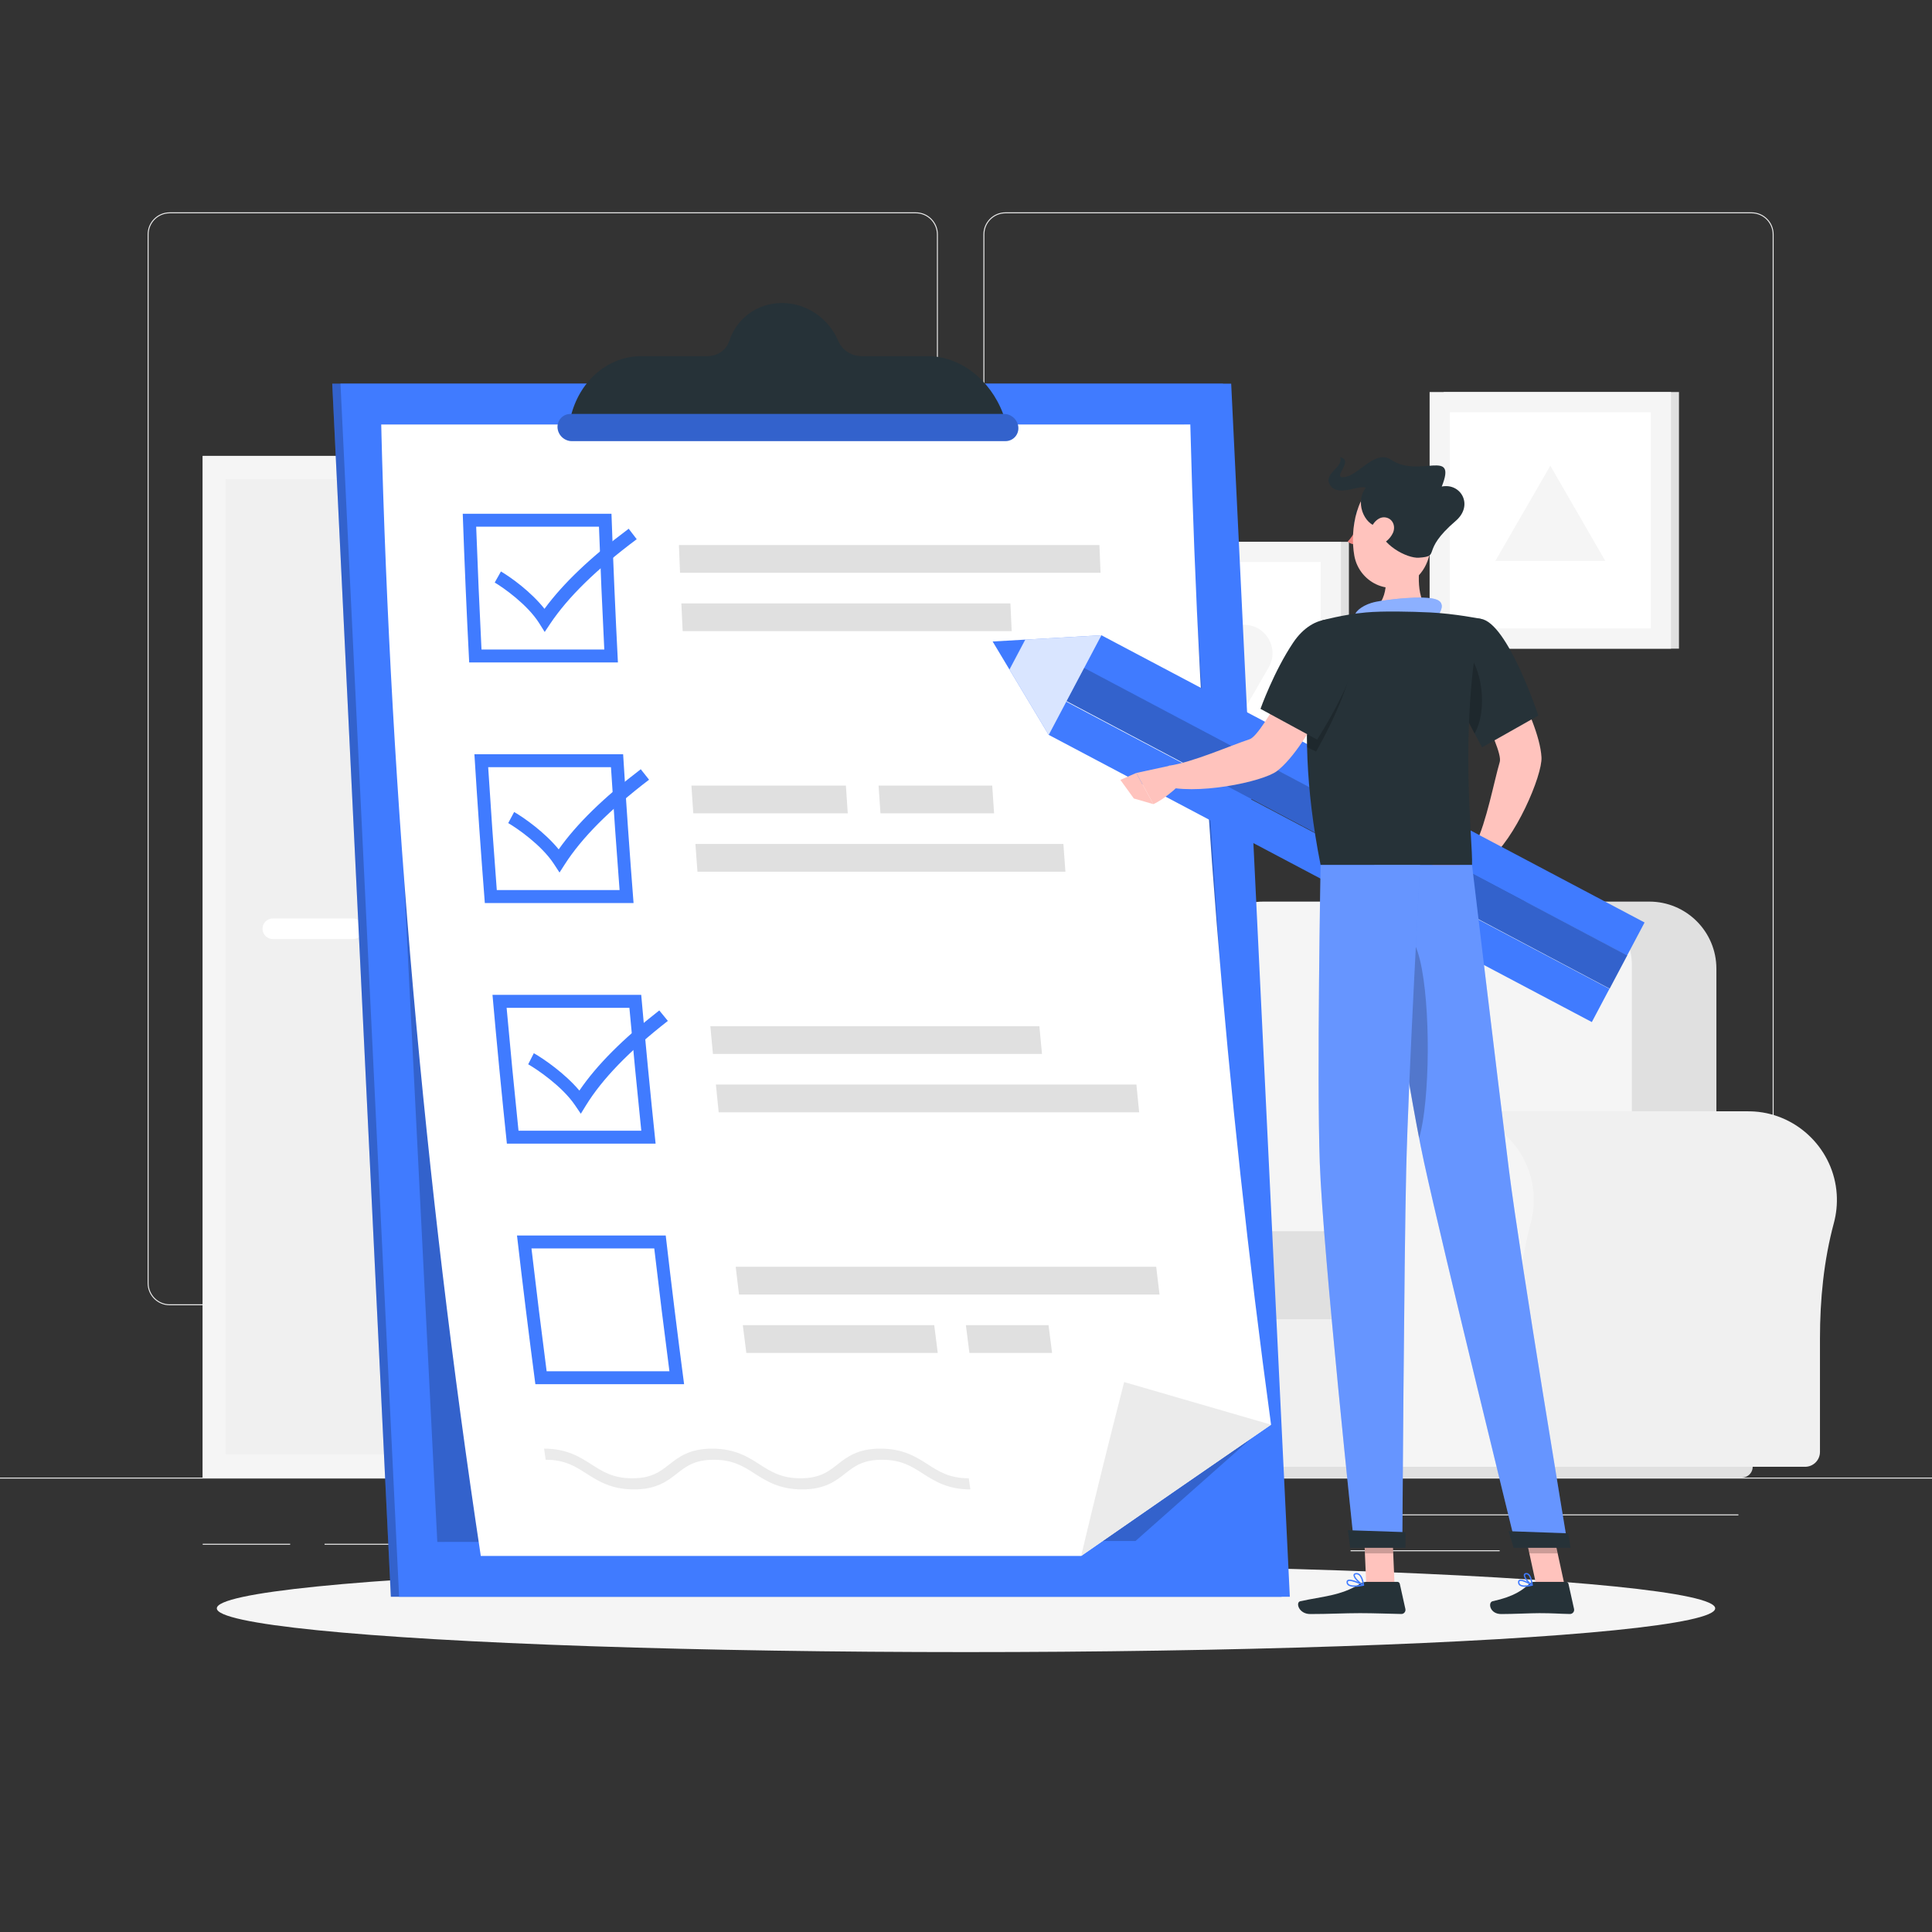 <?xml version="1.0" encoding="utf-8"?>
<!-- Generator: Adobe Illustrator 27.5.0, SVG Export Plug-In . SVG Version: 6.00 Build 0)  -->
<svg version="1.1" xmlns="http://www.w3.org/2000/svg" xmlns:xlink="http://www.w3.org/1999/xlink" x="0px" y="0px"
	 viewBox="0 0 500 500" style="enable-background:new 0 0 500 500;" xml:space="preserve">
<rect x="0" y="0" width="500" height="500" fill="#333333" stroke="none"/>
<g id="Background_Complete">
	<g>
		<rect y="382.398" style="fill:#EBEBEB;" width="500" height="0.25"/>
		<rect x="359" y="391.922" style="fill:#EBEBEB;" width="90.901" height="0.25"/>
		<rect x="306.333" y="389.208" style="fill:#EBEBEB;" width="24.887" height="0.25"/>
		<rect x="349.524" y="401.208" style="fill:#EBEBEB;" width="38.587" height="0.25"/>
		<rect x="52.459" y="399.527" style="fill:#EBEBEB;" width="22.638" height="0.25"/>
		<rect x="84" y="399.527" style="fill:#EBEBEB;" width="26.889" height="0.25"/>
		<rect x="178.309" y="395.305" style="fill:#EBEBEB;" width="46.838" height="0.25"/>
		<path style="fill:#EBEBEB;" d="M237.014,337.799H43.915c-3.147,0-5.708-2.561-5.708-5.708V60.66c0-3.147,2.561-5.708,5.708-5.708
			h193.099c3.146,0,5.707,2.561,5.707,5.708v271.432C242.721,335.239,240.16,337.799,237.014,337.799z M43.915,55.202
			c-3.01,0-5.458,2.448-5.458,5.458v271.432c0,3.01,2.448,5.458,5.458,5.458h193.099c3.009,0,5.457-2.448,5.457-5.458V60.66
			c0-3.009-2.448-5.458-5.457-5.458H43.915z"/>
		<path style="fill:#EBEBEB;" d="M453.31,337.799H260.212c-3.147,0-5.707-2.561-5.707-5.708V60.66c0-3.147,2.56-5.708,5.707-5.708
			H453.31c3.148,0,5.708,2.561,5.708,5.708v271.432C459.019,335.239,456.458,337.799,453.31,337.799z M260.212,55.202
			c-3.009,0-5.457,2.448-5.457,5.458v271.432c0,3.01,2.448,5.458,5.457,5.458H453.31c3.01,0,5.458-2.448,5.458-5.458V60.66
			c0-3.009-2.448-5.458-5.458-5.458H260.212z"/>
	</g>
	<g>
		<g>
			
				<rect x="52.459" y="117.986" transform="matrix(-1 -1.224647e-16 1.224647e-16 -1 224.474 500.384)" style="fill:#F0F0F0;" width="119.556" height="264.412"/>
			
				<rect x="52.459" y="117.986" transform="matrix(-1 -1.224647e-16 1.224647e-16 -1 218.807 500.384)" style="fill:#F5F5F5;" width="113.889" height="264.412"/>
			
				<rect x="-16.803" y="199.247" transform="matrix(-1.836970e-16 1 -1 -1.836970e-16 359.595 140.789)" style="fill:#F0F0F0;" width="252.412" height="101.89"/>
			<path style="fill:#FFFFFF;" d="M91.383,243.027H70.606c-1.467,0-2.667-1.2-2.667-2.667v0c0-1.467,1.2-2.667,2.667-2.667h20.778
				c1.467,0,2.667,1.2,2.667,2.667v0C94.05,241.827,92.85,243.027,91.383,243.027z"/>
			
				<rect x="-66.969" y="249.414" transform="matrix(-1.836970e-16 1 -1 -1.836970e-16 309.429 190.955)" style="fill:#F0F0F0;" width="252.412" height="1.556"/>
		</g>
		<g>
			<g>
				
					<rect x="228.023" y="300.187" transform="matrix(-1 -1.224647e-16 1.224647e-16 -1 473.846 677.572)" style="fill:#F0F0F0;" width="17.8" height="77.198"/>
				
					<rect x="154.623" y="377.385" transform="matrix(-1 -1.224647e-16 1.224647e-16 -1 397.029 759.66)" style="fill:#F0F0F0;" width="87.782" height="4.891"/>
				<rect x="151.206" y="300.187" style="fill:#F5F5F5;" width="76.817" height="77.198"/>
				<rect x="158.204" y="309.689" style="fill:#F0F0F0;" width="62.821" height="25.318"/>
				<rect x="158.204" y="342.564" style="fill:#F0F0F0;" width="62.821" height="25.318"/>
				<path style="fill:#F5F5F5;" d="M182.562,311.823h14.105c0.955,0,1.736-0.781,1.736-1.736l0,0c0-0.955-0.781-1.736-1.736-1.736
					h-14.105c-0.955,0-1.736,0.781-1.736,1.736l0,0C180.826,311.042,181.607,311.823,182.562,311.823z"/>
				<path style="fill:#F5F5F5;" d="M182.562,344.699h14.105c0.955,0,1.736-0.781,1.736-1.736l0,0c0-0.955-0.781-1.736-1.736-1.736
					h-14.105c-0.955,0-1.736,0.781-1.736,1.736l0,0C180.826,343.917,181.607,344.699,182.562,344.699z"/>
			</g>
			<path style="fill:#F5F5F5;" d="M195.468,298.668L195.468,298.668c-0.725,0-1.318-0.593-1.318-1.318v-40.114
				c0-0.725,0.593-1.318,1.318-1.318h0c0.725,0,1.318,0.593,1.318,1.318v40.114C196.786,298.075,196.193,298.668,195.468,298.668z"
				/>
			<rect x="183.118" y="297.112" style="fill:#F0F0F0;" width="24.699" height="3.112"/>
			<path style="fill:#F0F0F0;" d="M202.311,274.674L202.311,274.674c-0.362,0-0.659-0.296-0.659-0.659v-20.057
				c0-0.362,0.296-0.659,0.659-0.659l0,0c0.362,0,0.659,0.296,0.659,0.659v20.057C202.97,274.378,202.674,274.674,202.311,274.674z"
				/>
			<g>
				<path style="fill:#F0F0F0;" d="M176.264,260.897c0,0,0.488-18.879,19.204-18.879s19.204,18.879,19.204,18.879H176.264z"/>
			</g>
		</g>
		<g>
			<g>
				<path style="fill:#F0F0F0;" d="M338.311,287.605v0.007c0.533,0,1.069,0.011,1.61,0.048
					c11.369,0.776,20.561,10.017,21.286,21.389c0.166,2.597-0.103,5.108-0.738,7.468c-2.619,9.724-3.597,19.818-3.597,29.888v29.347
					c0,2.128-1.725,3.853-3.853,3.853h-14.708h-14.708h-63.737v-92H338.311z"/>
				<path style="fill:#F5F5F5;" d="M236.923,310.549c0-13.204,11.154-23.803,24.554-22.889
					c11.369,0.776,20.561,10.017,21.286,21.389c0.166,2.597-0.103,5.108-0.738,7.468c-2.619,9.724-3.597,19.818-3.597,29.888v29.347
					c0,2.128-1.725,3.853-3.853,3.853h-29.415c-2.128,0-3.853-1.725-3.853-3.853v-31.07c0-9.447-1.029-18.899-3.553-28.002
					C237.212,314.729,236.923,312.673,236.923,310.549z"/>
			</g>
			
				<rect x="291.482" y="323.746" transform="matrix(-1 -1.224647e-16 1.224647e-16 -1 666.576 703.352)" style="fill:#F0F0F0;" width="83.612" height="55.859"/>
			<path style="fill:#E0E0E0;" d="M349.653,233.333h77.183c9.59,0,17.365,7.774,17.365,17.365v85.678H332.288v-85.678
				C332.288,241.107,340.063,233.333,349.653,233.333z"/>
			<path style="fill:#F5F5F5;" d="M326.953,233.333h78.856c9.128,0,16.528,7.4,16.528,16.528v86.514H310.425v-86.514
				C310.425,240.733,317.825,233.333,326.953,233.333z"/>
			<path style="fill:#E0E0E0;" d="M292.555,318.646h77.068c0.831,0,1.505,0.674,1.505,1.505v19.738c0,0.831-0.674,1.505-1.505,1.505
				h-77.068c-2.783,0-5.039-2.256-5.039-5.039v-12.669C287.515,320.903,289.772,318.646,292.555,318.646z"/>
			<g>
				<path style="fill:#F0F0F0;" d="M452.446,287.605v0.007c0.533,0,1.069,0.011,1.61,0.048
					c11.369,0.776,20.561,10.017,21.286,21.389c0.166,2.597-0.103,5.108-0.738,7.468c-2.619,9.724-3.597,19.818-3.597,29.888v29.347
					c0,2.128-1.725,3.853-3.853,3.853h-14.708h-14.708h-63.737v-92H452.446z"/>
				<path style="fill:#F5F5F5;" d="M351.057,310.549c0-13.204,11.154-23.803,24.554-22.889
					c11.369,0.776,20.561,10.017,21.286,21.389c0.166,2.597-0.103,5.108-0.738,7.468c-2.619,9.724-3.597,19.818-3.597,29.888v29.347
					c0,2.128-1.725,3.853-3.853,3.853h-29.415c-2.128,0-3.853-1.725-3.853-3.853v-31.07c0-9.447-1.029-18.899-3.553-28.002
					C351.346,314.729,351.057,312.673,351.057,310.549z"/>
			</g>
			<path style="fill:#E0E0E0;" d="M261.504,382.398h189.304c1.543,0,2.793-1.25,2.793-2.793l0,0h-194.89l0,0
				C258.711,381.148,259.961,382.398,261.504,382.398z"/>
		</g>
		<g>
			<g>
				<g>
					
						<rect x="373.626" y="101.457" transform="matrix(-1 -1.224647e-16 1.224647e-16 -1 808.142 269.328)" style="fill:#E0E0E0;" width="60.89" height="66.414"/>
					
						<rect x="369.983" y="101.457" transform="matrix(-1 -1.224647e-16 1.224647e-16 -1 802.44 269.328)" style="fill:#F5F5F5;" width="62.474" height="66.414"/>
					
						<rect x="373.247" y="108.661" transform="matrix(-1.836970e-16 1 -1 -1.836970e-16 535.884 -266.556)" style="fill:#FFFFFF;" width="55.946" height="52.006"/>
					<polygon style="fill:#F5F5F5;" points="401.22,120.522 415.443,145.157 386.997,145.157 					"/>
				</g>
			</g>
			<g>
				<g>
					
						<rect x="288.207" y="140.225" transform="matrix(-1 -1.224647e-16 1.224647e-16 -1 637.305 346.863)" style="fill:#E0E0E0;" width="60.89" height="66.414"/>
					
						<rect x="284.564" y="140.225" transform="matrix(-1 -1.224647e-16 1.224647e-16 -1 631.603 346.863)" style="fill:#F5F5F5;" width="62.474" height="66.414"/>
					
						<rect x="287.828" y="147.428" transform="matrix(-1.836970e-16 1 -1 -1.836970e-16 489.233 -142.37)" style="fill:#FFFFFF;" width="55.946" height="52.006"/>
					<path style="fill:#F5F5F5;" d="M309.437,183.408l-6.169-10.686c-2.829-4.899,0.707-11.023,6.364-11.023h12.339
						c5.657,0,9.193,6.124,6.364,11.023l-6.169,10.686C319.337,188.308,312.266,188.308,309.437,183.408z"/>
				</g>
			</g>
		</g>
	</g>
</g>
<g id="Background_Simple" style="display:none;">
	<g style="display:inline;">
		<path style="fill:#407BFF;" d="M376.079,144.074c-25.989-23.098-64.729-32.801-98.883-29.644
			c-17.174,1.587-30.974,8.707-46.654,15.059c-21.967,8.899-36.541,5.041-58.96,2.604C106.333,125,76.229,187.978,75.097,235
			c-1.376,57.178,38.65,109.359,94.976,123.885c37.928,9.781,74.471,10.199,107.674-2.116c25.927-9.616,32.391-30.737,40.628-55.061
			c6.29-18.576,11.904-39.543,25.833-54.152c12.736-13.358,25.847-2.109,40.497-10.226C422,216.666,397.967,163.528,376.079,144.074
			z"/>
		<path style="opacity:0.9;fill:#FFFFFF;" d="M376.079,144.074c-25.989-23.098-64.729-32.801-98.883-29.644
			c-17.174,1.587-30.974,8.707-46.654,15.059c-21.967,8.899-36.541,5.041-58.96,2.604C106.333,125,76.229,187.978,75.097,235
			c-1.376,57.178,38.65,109.359,94.976,123.885c37.928,9.781,74.471,10.199,107.674-2.116c25.927-9.616,32.391-30.737,40.628-55.061
			c6.29-18.576,11.904-39.543,25.833-54.152c12.736-13.358,25.847-2.109,40.497-10.226C422,216.666,397.967,163.528,376.079,144.074
			z"/>
	</g>
</g>
<g id="Shadow_1_">
	<ellipse id="_x3C_Path_x3E__82_" style="fill:#F5F5F5;" cx="250" cy="416.238" rx="193.889" ry="11.323"/>
</g>
<g id="Checklist">
	<g>
		<g>
			<polygon style="fill:#407BFF;" points="316.496,99.296 85.979,99.296 101.154,413.238 331.672,413.238 			"/>
			<polygon style="opacity:0.2;" points="316.496,99.296 85.979,99.296 101.154,413.238 331.672,413.238 			"/>
		</g>
		<polygon style="fill:#407BFF;" points="318.63,99.296 88.113,99.296 103.288,413.238 333.805,413.238 		"/>
		<g>
			<polygon style="opacity:0.2;" points="306.456,109.856 98.653,109.856 113.172,399.049 293.869,398.809 323.897,372.185 			"/>
			<g>
				<g>
					<path style="fill:#FFFFFF;" d="M308.052,109.854c2.168,86.192,9.139,172.609,20.896,258.854
						c-16.466,11.327-32.85,22.65-49.15,33.971c-51.79,0-103.579,0-155.37,0c-14.723-97.512-23.322-195.313-25.776-292.826
						C168.452,109.854,238.252,109.854,308.052,109.854z"/>
					<path style="fill:#EBEBEB;" d="M328.948,368.708c-16.466,11.327-32.85,22.65-49.15,33.971
						c3.566-14.997,7.277-30.001,11.134-45.008C303.596,361.351,316.268,365.03,328.948,368.708z"/>
				</g>
				<g>
					<g>
						<path style="fill:#407BFF;" d="M155.012,136.311c0.387,10.59,0.846,21.182,1.378,31.777c-10.593,0-21.185,0-31.777,0
							c-0.532-10.595-0.992-21.186-1.378-31.777C133.827,136.311,144.419,136.311,155.012,136.311 M158.248,132.96
							c-12.83,0-25.66,0-38.49,0c0.45,12.822,1.006,25.649,1.668,38.479c12.83,0,25.66,0,38.49,0
							C159.255,158.61,158.699,145.784,158.248,132.96C158.249,132.96,158.249,132.96,158.248,132.96z"/>
					</g>
					<g>
						<path style="fill:#E0E0E0;" d="M284.819,148.239c-36.275,0-72.55,0-108.825,0c-0.1-2.394-0.196-4.786-0.288-7.18
							c36.275,0,72.55,0,108.825,0C284.623,143.453,284.719,145.845,284.819,148.239z"/>
						<path style="fill:#E0E0E0;" d="M261.828,163.338c-28.386,0-56.771,0-85.157,0c-0.116-2.394-0.227-4.788-0.335-7.182
							c28.385,0,56.771,0,85.157,0C261.601,158.55,261.713,160.944,261.828,163.338z"/>
					</g>
				</g>
				<g>
					<g>
						<path style="fill:#407BFF;" d="M158.118,198.552c0.67,10.598,1.413,21.198,2.228,31.797c-10.592,0-21.185,0-31.777,0
							c-0.815-10.6-1.558-21.2-2.228-31.797C136.933,198.552,147.525,198.552,158.118,198.552 M161.265,195.199
							c-12.829,0-25.66,0-38.489,0c0.793,12.832,1.693,25.668,2.698,38.504c12.829,0,25.66,0,38.489,0
							C162.958,220.867,162.058,208.031,161.265,195.199C161.264,195.199,161.264,195.199,161.265,195.199z"/>
					</g>
					<g>
						<path style="fill:#E0E0E0;" d="M219.398,210.489c-13.327,0-26.652,0-39.979,0c-0.163-2.395-0.324-4.79-0.48-7.186
							c13.327,0,26.652,0,39.979,0C219.074,205.699,219.234,208.094,219.398,210.489z"/>
						<path style="fill:#E0E0E0;" d="M257.266,210.489c-9.802,0-19.605,0-29.407,0c-0.164-2.395-0.324-4.79-0.48-7.186
							c9.803,0,19.605,0,29.408,0C256.942,205.699,257.103,208.094,257.266,210.489z"/>
						<path style="fill:#E0E0E0;" d="M275.73,225.597c-31.743,0-63.486,0-95.23,0c-0.179-2.395-0.355-4.79-0.527-7.186
							c31.743,0,63.487,0,95.23,0C275.375,220.806,275.552,223.201,275.73,225.597z"/>
					</g>
				</g>
				<g>
					<g>
						<path style="fill:#407BFF;" d="M162.889,260.824c0.954,10.6,1.98,21.201,3.077,31.8c-10.593,0-21.185,0-31.777,0
							c-1.098-10.6-2.124-21.199-3.077-31.8C141.704,260.824,152.296,260.824,162.889,260.824 M165.945,257.47
							c-12.83,0-25.66,0-38.49,0c1.136,12.836,2.378,25.672,3.726,38.507c12.83,0,25.66,0,38.49,0
							C168.324,283.142,167.082,270.307,165.945,257.47C165.945,257.47,165.945,257.47,165.945,257.47z"/>
					</g>
					<g>
						<path style="fill:#E0E0E0;" d="M294.1,280.686c-36.275,0-72.55,0-108.825,0c0.236,2.396,0.476,4.791,0.719,7.186
							c36.275,0,72.55,0,108.825,0C294.576,285.477,294.336,283.081,294.1,280.686z"/>
						<path style="fill:#E0E0E0;" d="M268.992,265.577c-28.386,0-56.771,0-85.156,0c0.22,2.395,0.444,4.791,0.672,7.186
							c28.385,0,56.771,0,85.157,0C269.436,270.368,269.213,267.973,268.992,265.577z"/>
					</g>
				</g>
				<g>
					<g>
						<path style="fill:#407BFF;" d="M169.322,323.094c1.237,10.597,2.545,21.192,3.926,31.786c-10.592,0-21.185,0-31.777,0
							c-1.381-10.594-2.69-21.19-3.926-31.786C148.138,323.094,158.73,323.094,169.322,323.094 M172.289,319.741
							c-12.83,0-25.66,0-38.49,0c1.479,12.833,3.064,25.663,4.754,38.491c12.83,0,25.66,0,38.49,0
							C175.353,345.405,173.768,332.574,172.289,319.741L172.289,319.741z"/>
					</g>
					<g>
						<path style="fill:#E0E0E0;" d="M300.086,335.029c-36.275,0-72.55,0-108.825,0c-0.292-2.394-0.58-4.788-0.864-7.184
							c36.275,0,72.55,0,108.825,0C299.506,330.239,299.794,332.634,300.086,335.029z"/>
						<path style="fill:#E0E0E0;" d="M242.688,350.13c-16.513,0-33.027,0-49.539,0c-0.307-2.393-0.61-4.789-0.91-7.183
							c16.513,0,33.026,0,49.539,0C242.077,345.341,242.381,347.736,242.688,350.13z"/>
						<path style="fill:#E0E0E0;" d="M272.274,350.13c-7.13,0-14.261,0-21.392,0c-0.307-2.393-0.611-4.789-0.91-7.183
							c7.131,0,14.261,0,21.392,0C271.664,345.341,271.967,347.736,272.274,350.13z"/>
					</g>
				</g>
				<path style="fill:#407BFF;" d="M140.968,163.553c-0.47-0.749-0.94-1.496-1.409-2.245c-3.074-4.896-9.361-9.272-11.525-10.546
					c0.536-0.956,1.074-1.913,1.611-2.869c2.559,1.508,7.764,5.237,11.269,9.67c4.839-6.596,11.991-13.4,21.792-20.727
					c0.691,0.902,1.383,1.805,2.074,2.708c-10.464,7.827-17.785,15.002-22.402,21.899
					C141.908,162.146,141.437,162.849,140.968,163.553z"/>
				<path style="fill:#407BFF;" d="M144.803,225.811c-0.491-0.749-0.98-1.497-1.469-2.246c-3.202-4.9-9.608-9.279-11.807-10.552
					c0.511-0.957,1.022-1.914,1.534-2.871c2.603,1.511,7.905,5.242,11.528,9.676c4.662-6.601,11.633-13.404,21.237-20.741
					c0.716,0.903,1.431,1.807,2.147,2.711c-10.252,7.841-17.387,15.008-21.816,21.913
					C145.705,224.404,145.253,225.106,144.803,225.811z"/>
				<path style="fill:#407BFF;" d="M150.316,288.236c-0.509-0.748-1.02-1.497-1.529-2.246c-3.333-4.899-9.858-9.277-12.09-10.553
					c0.485-0.957,0.971-1.915,1.458-2.872c2.642,1.513,8.044,5.243,11.787,9.677c4.488-6.6,11.274-13.406,20.681-20.744
					c0.739,0.904,1.479,1.808,2.22,2.711c-10.043,7.84-16.985,15.012-21.229,21.915
					C151.181,286.828,150.749,287.533,150.316,288.236z"/>
				<path style="fill:#EBEBEB;" d="M251.127,385.457c-5.9-0.003-9.301-2.181-12.299-4.101c-2.867-1.841-5.574-3.572-10.557-3.575
					c-4.985,0-7.203,1.736-9.549,3.575c-2.452,1.921-5.232,4.105-11.129,4.101c-5.896-0.003-9.303-2.181-12.297-4.101
					c-2.868-1.841-5.57-3.572-10.556-3.575c-4.985,0-7.203,1.736-9.547,3.575c-2.452,1.921-5.23,4.105-11.127,4.101
					c-5.899-0.003-9.299-2.181-12.297-4.101c-2.868-1.841-5.573-3.572-10.556-3.575c-0.135-0.96-0.268-1.919-0.402-2.879
					c5.897,0.003,9.291,2.177,12.286,4.102c2.864,1.835,5.573,3.577,10.557,3.574c4.983,0.002,7.197-1.739,9.546-3.574
					c2.454-1.922,5.238-4.101,11.138-4.102c5.897,0.003,9.287,2.177,12.287,4.102c2.862,1.835,5.575,3.577,10.557,3.574
					c4.985,0.002,7.198-1.739,9.548-3.574c2.453-1.922,5.241-4.101,11.14-4.102c5.898,0.003,9.29,2.177,12.288,4.102
					c2.863,1.835,5.573,3.577,10.559,3.574C250.852,383.538,250.99,384.496,251.127,385.457z"/>
			</g>
		</g>
		<g>
			<path style="fill:#263238;" d="M259.587,107.065c-3.373-8.962-11.184-14.904-19.591-14.904h-17.114
				c-2.554,0-4.945-1.562-5.953-3.955c-2.408-5.715-8.107-9.787-14.566-9.787c-6.459,0-11.764,4.072-13.62,9.787
				c-0.777,2.393-3.017,3.955-5.571,3.955h-17.114c-8.408,0-15.644,5.942-18.151,14.904l-1.001,3.58h57.015h57.015L259.587,107.065z
				"/>
			<g>
				<path style="fill:#407BFF;" d="M260.203,114.159H147.976c-1.933,0-3.591-1.581-3.684-3.514v0
					c-0.093-1.933,1.412-3.514,3.344-3.514h112.227c1.933,0,3.591,1.581,3.684,3.514v0
					C263.641,112.578,262.136,114.159,260.203,114.159z"/>
				<path style="opacity:0.2;" d="M260.203,114.159H147.976c-1.933,0-3.591-1.581-3.684-3.514v0
					c-0.093-1.933,1.412-3.514,3.344-3.514h112.227c1.933,0,3.591,1.581,3.684,3.514v0
					C263.641,112.578,262.136,114.159,260.203,114.159z"/>
			</g>
		</g>
	</g>
</g>
<g id="Character_1_">
	<g>
		<polygon style="fill:#FFC3BD;" points="360.916,410.232 353.59,410.232 352.86,393.265 360.187,393.265 		"/>
		<polygon style="fill:#FFC3BD;" points="404.907,410.232 397.58,410.232 393.898,393.265 401.224,393.265 		"/>
		<path style="fill:#263238;" d="M397.06,409.384l8.231,0c0.3,0,0.559,0.208,0.624,0.5l1.447,6.513
			c0.15,0.676-0.381,1.315-1.073,1.303c-2.874-0.049-4.27-0.218-7.89-0.218c-2.227,0-6.815,0.231-9.89,0.231
			c-3.008,0-3.477-3.041-2.218-3.316c5.645-1.235,7.772-2.938,9.579-4.563C396.196,409.541,396.621,409.384,397.06,409.384z"/>
		<path style="fill:#263238;" d="M353.638,409.384l8.001,0c0.3,0,0.559,0.208,0.624,0.5l1.447,6.512
			c0.15,0.675-0.363,1.315-1.054,1.303c-2.886-0.049-7.057-0.218-10.685-0.218c-4.242,0-7.905,0.231-12.88,0.231
			c-3.008,0-3.843-3.041-2.584-3.316c5.732-1.254,10.412-1.388,15.365-4.442C352.411,409.622,353.006,409.384,353.638,409.384z"/>
		<path style="fill:#FFC3BD;" d="M367.957,142.922c-1.051,5.36-1.573,12.003,2.177,15.58c0,0-2.154,5.437-12.114,5.437
			c-9.101,0-4.545-5.437-4.545-5.437c5.977-1.427,5.665-8.819,4.624-12.984L367.957,142.922z"/>
		<g>
			<path style="fill:#407BFF;" d="M350.656,159.25c0.208-1.333,2.542-2.875,5.208-3.458c2.667-0.583,12.875-1.875,16-0.583
				s-0.542,5.116-0.542,5.116L350.656,159.25z"/>
			<path style="opacity:0.4;fill:#FFFFFF;" d="M350.656,159.25c0.208-1.333,2.542-2.875,5.208-3.458
				c2.667-0.583,12.875-1.875,16-0.583s-0.542,5.116-0.542,5.116L350.656,159.25z"/>
		</g>
		<g>
			<polygon style="opacity:0.2;" points="352.862,393.269 353.236,402.015 360.566,402.015 360.191,393.269 			"/>
			<polygon style="opacity:0.2;" points="401.227,393.269 393.897,393.269 395.799,402.015 403.129,402.015 			"/>
		</g>
		<path style="fill:#FFC3BD;" d="M385.351,165.102l-8.828,5.919c0,0,12.681,22.546,11.616,26.159
			c-1.449,4.917-3.471,15.675-6.219,21.132c0.357,1.176,2.187,3.867,3.207,4.334c6.982-5.326,14.076-22.017,13.809-26.671
			C398.329,185.364,385.351,165.102,385.351,165.102z"/>
		<path style="fill:#B55B52;" d="M381.92,218.311l-6.969-0.54l3.667,7.712c0,0,6.109,0.27,7.13-4.399L381.92,218.311z"/>
		<g>
			<polygon style="fill:#407BFF;" points="416.521,255.911 415.929,257.017 411.965,264.509 271.392,190.175 275.933,181.579 			"/>
			<polygon style="fill:#407BFF;" points="425.614,238.738 422.712,244.224 421.07,247.32 280.483,172.989 285.024,164.393 			"/>
			<g>
				
					<rect x="343.641" y="134.938" transform="matrix(0.468 -0.884 0.884 0.468 -4.118 422.064)" style="fill:#407BFF;" width="9.721" height="159.027"/>
				
					<rect x="343.641" y="134.936" transform="matrix(0.468 -0.884 0.884 0.468 -4.115 422.063)" style="opacity:0.2;" width="9.721" height="159.028"/>
			</g>
			<g>
				<polygon style="fill:#407BFF;" points="265.332,165.532 261.242,173.267 271.39,190.181 285.024,164.397 				"/>
				<polygon style="opacity:0.8;fill:#FFFFFF;" points="265.332,165.532 261.242,173.267 271.39,190.181 285.024,164.397 				"/>
			</g>
			<polygon style="fill:#407BFF;" points="256.893,166.018 261.242,173.267 265.332,165.532 			"/>
		</g>
		<polygon style="fill:#B55B52;" points="369.286,221.283 372.949,228.105 378.618,225.483 374.951,217.771 		"/>
		<path style="fill:#263238;" d="M383.253,160.158c6.932,1.008,14.871,25.029,14.871,25.029l-14.559,8.223
			c0,0-6.412-11.425-9.574-19.908C370.677,164.613,375.818,159.077,383.253,160.158z"/>
		<path style="opacity:0.2;" d="M379.22,168.39c-3.15-2.88-1.22,9.45,0.28,17.34c0.77,1.54,1.5,2.94,2.12,4.11
			C385.13,183.64,383.56,172.359,379.22,168.39z"/>
		<path style="fill:#263238;" d="M342.206,160.536c0,0-8.647,22.125-0.434,63.328c11.808,0,33.443,0,39.188,0
			c0.27-6.016-3.51-35.361,2.292-63.705c0,0-6.717-1.348-13.118-1.657c-5.007-0.241-12.257-0.401-16.659,0.001
			C347.672,159.032,342.206,160.536,342.206,160.536z"/>
		<path style="fill:#FFC3BD;" d="M348.243,170.821l-9.882-3.914c0,0-11.376,23.231-14.956,24.404
			c-4.871,1.596-14.879,6.032-20.931,6.864c-0.766,0.961-1.944,3.994-1.751,5.099c8.346,2.73,26.117-0.895,29.798-3.754
			C338.915,193.001,348.243,170.821,348.243,170.821z"/>
		<path style="opacity:0.2;" d="M349.35,168.18c-1.63-3.76-4.75-5.33-8.04-4.78c-1.26,4.61-3.39,14.74-3.04,29.99l2.33,1.12
			C340.6,194.509,352.14,174.609,349.35,168.18z"/>
		<path style="fill:#263238;" d="M350.906,165.55c2.469,6.555-10.04,25.859-10.04,25.859l-14.653-7.958
			c0,0,3.416-9.629,8.467-17.152C339.866,158.573,348.196,158.356,350.906,165.55z"/>
		<path style="fill:#FFC3BD;" d="M302.794,198.153l-8.728,1.888l4.423,8.07c0,0,2.688-1.098,6.547-4.776L302.794,198.153z"/>
		<polygon style="fill:#FFC3BD;" points="289.953,201.831 293.434,206.649 298.489,208.111 294.066,200.041 		"/>
		
			<ellipse transform="matrix(0.058 -0.998 0.998 0.058 195.548 477.493)" style="fill:#263238;" cx="350.684" cy="135.172" rx="1.07" ry="0.699"/>
		<path style="fill:#ED847E;" d="M351.903,135.259c0,0-1.538,3.326-3.109,4.883c0.988,1.034,2.788,0.691,2.788,0.691
			L351.903,135.259z"/>
		<path style="fill:#263238;" d="M350.627,133.166c-0.05-0.006-0.101-0.023-0.146-0.053c-0.161-0.104-0.207-0.318-0.103-0.48
			c1.041-1.613,2.643-1.638,2.71-1.639c0.187-0.008,0.347,0.153,0.349,0.346c0.001,0.191-0.153,0.347-0.343,0.349l0,0
			c-0.053,0-1.301,0.034-2.133,1.321C350.886,133.125,350.754,133.182,350.627,133.166z"/>
		<path style="fill:#FFC3BD;" d="M371.261,134.695c-0.863,7.22-1.001,11.49-4.875,14.998c-5.827,5.277-14.58,1.443-15.892-5.89
			c-1.181-6.6,0.429-17.298,7.687-19.773C365.333,121.593,372.124,127.475,371.261,134.695z"/>
		<path style="fill:#263238;" d="M356.711,136.111c-2.529,0.5-6.568-5.117-3.275-9.889c-1.669-0.833-7.114,2.444-9.169-0.611
			c-2.056-3.056,3.639-4.694,2.556-7.278c3.862,0.792-2.5,5.608,1.167,5.138c3.667-0.471,7.902-7.255,12.042-4.471
			c7.25,4.875,17.125-3.25,13.094,6.917c4.944-1,8.322,4.847,3.614,8.889c-9.385,8.056-3.614,9.111-9.556,9.528
			C364.16,144.545,357.235,140.972,356.711,136.111z"/>
		<path style="fill:#FFC3BD;" d="M360.464,137.973c-0.745,1.564-2.142,2.637-3.491,3.091c-2.029,0.683-3.155-1.105-2.684-3.078
			c0.424-1.776,1.99-4.272,4.071-4.099C360.41,134.057,361.315,136.185,360.464,137.973z"/>
		<g>
			<path style="fill:#407BFF;" d="M355.673,223.864c0,0,8.315,55.992,12.88,76.969c4.999,22.971,23.831,99.489,23.831,99.489h13.419
				c0,0-12.418-74.663-15.27-97.407c-3.096-24.684-9.573-79.051-9.573-79.051H355.673z"/>
			<path style="opacity:0.2;fill:#FFFFFF;" d="M355.673,223.864c0,0,8.315,55.992,12.88,76.969
				c4.999,22.971,23.831,99.489,23.831,99.489h13.419c0,0-12.418-74.663-15.27-97.407c-3.096-24.684-9.573-79.051-9.573-79.051
				H355.673z"/>
			<path style="opacity:0.2;" d="M365.549,243.44c-0.617-0.877-1.184-1.178-1.704-1.028c-0.036,0.011-0.072,0.024-0.107,0.039
				c-0.112,0.046-0.221,0.108-0.328,0.195c-0.098,0.079-0.193,0.18-0.287,0.292c-0.053,0.063-0.106,0.131-0.159,0.204
				c-0.073,0.101-0.144,0.211-0.215,0.331c-0.155,0.263-0.305,0.568-0.449,0.912c-0.078,0.186-0.155,0.382-0.23,0.589
				c-0.09,0.248-0.177,0.51-0.263,0.786c-0.114,0.368-0.225,0.758-0.332,1.17c-0.028,0.106-0.055,0.214-0.082,0.323
				c-0.056,0.225-0.111,0.455-0.165,0.69c-0.045,0.195-0.089,0.394-0.132,0.596c-0.085,0.396-0.167,0.804-0.247,1.223
				c-0.085,0.446-0.167,0.904-0.247,1.373c-0.028,0.164-0.055,0.33-0.083,0.496c-0.098,0.6-0.192,1.213-0.281,1.838l0,0l0,0l0,0.004
				c2.22,13.939,4.86,29.917,7.03,41.066c0.106-0.361,0.208-0.744,0.306-1.146c0.393-1.605,0.728-3.52,1.003-5.649
				C370.432,273.372,369.557,249.169,365.549,243.44z"/>
		</g>
		<g>
			<path style="fill:#407BFF;" d="M341.772,223.864c0,0-1.009,54.78-0.212,77.123c0.829,23.24,8.946,99.335,8.946,99.335h12.412
				c0,0,0.456-74.737,1.008-97.561c0.602-24.882,3.606-78.897,3.606-78.897H341.772z"/>
			<path style="opacity:0.2;fill:#FFFFFF;" d="M341.772,223.864c0,0-1.009,54.78-0.212,77.123
				c0.829,23.24,8.946,99.335,8.946,99.335h12.412c0,0,0.456-74.737,1.008-97.561c0.602-24.882,3.606-78.897,3.606-78.897H341.772z"
				/>
		</g>
		<path style="fill:#263238;" d="M363.737,396.519c0.057,0,0,4.056,0,4.056H349.43l-0.602-4.556L363.737,396.519z"/>
		<path style="fill:#263238;" d="M405.804,396.824c0.057,0,0.669,3.75,0.669,3.75h-14.75l-1.306-4.306L405.804,396.824z"/>
		<path style="fill:#407BFF;" d="M394.637,410.663c-0.558,0-1.079-0.095-1.411-0.373c-0.263-0.221-0.384-0.53-0.359-0.918
			c0.018-0.289,0.171-0.426,0.297-0.491c0.802-0.415,3.173,1.036,3.441,1.202c0.059,0.038,0.09,0.107,0.079,0.176
			c-0.012,0.068-0.063,0.123-0.131,0.14C396.045,410.523,395.314,410.663,394.637,410.663z M393.548,409.147
			c-0.091,0-0.167,0.014-0.225,0.043c-0.047,0.024-0.101,0.069-0.109,0.203c-0.018,0.277,0.059,0.483,0.235,0.63
			c0.4,0.338,1.357,0.382,2.601,0.132C395.223,409.677,394.109,409.147,393.548,409.147z"/>
		<path style="fill:#407BFF;" d="M396.513,410.405c-0.028,0-0.057-0.007-0.083-0.02c-0.759-0.412-2.224-2.017-2.069-2.835
			c0.028-0.148,0.137-0.404,0.552-0.454c0.272-0.034,0.518,0.042,0.739,0.222c0.851,0.695,1.026,2.81,1.033,2.9
			c0.005,0.064-0.025,0.125-0.079,0.159C396.579,410.396,396.546,410.405,396.513,410.405z M395.035,407.435
			c-0.026,0-0.052,0.003-0.079,0.005c-0.226,0.027-0.245,0.132-0.254,0.175c-0.092,0.483,0.842,1.696,1.596,2.268
			c-0.085-0.618-0.319-1.851-0.865-2.297C395.308,407.485,395.178,407.435,395.035,407.435z"/>
		<path style="fill:#407BFF;" d="M350.591,410.664c-0.727,0-1.4-0.113-1.78-0.45c-0.242-0.214-0.351-0.499-0.325-0.845
			c0.016-0.206,0.115-0.366,0.286-0.461c0.889-0.5,3.835,0.996,4.168,1.169c0.065,0.034,0.102,0.106,0.092,0.179
			c-0.01,0.073-0.065,0.132-0.138,0.146C352.273,410.526,351.398,410.664,350.591,410.664z M349.265,409.147
			c-0.135,0-0.245,0.02-0.324,0.064c-0.069,0.039-0.102,0.095-0.109,0.186c-0.018,0.235,0.051,0.418,0.209,0.559
			c0.451,0.4,1.657,0.468,3.274,0.199C351.302,409.672,349.958,409.147,349.265,409.147z"/>
		<path style="fill:#407BFF;" d="M352.86,410.405c-0.024,0-0.048-0.005-0.071-0.015c-0.884-0.397-2.636-1.981-2.502-2.81
			c0.031-0.194,0.169-0.437,0.646-0.484c0.348-0.043,0.678,0.064,0.963,0.297c0.932,0.766,1.129,2.738,1.137,2.823
			c0.005,0.061-0.022,0.121-0.072,0.157C352.931,410.394,352.896,410.405,352.86,410.405z M351.073,407.435
			c-0.034,0-0.069,0.003-0.104,0.005c-0.312,0.033-0.332,0.155-0.339,0.195c-0.08,0.498,1.11,1.742,2.013,2.284
			c-0.094-0.576-0.355-1.757-0.967-2.259C351.491,407.509,351.293,407.435,351.073,407.435z"/>
	</g>
</g>
</svg>
